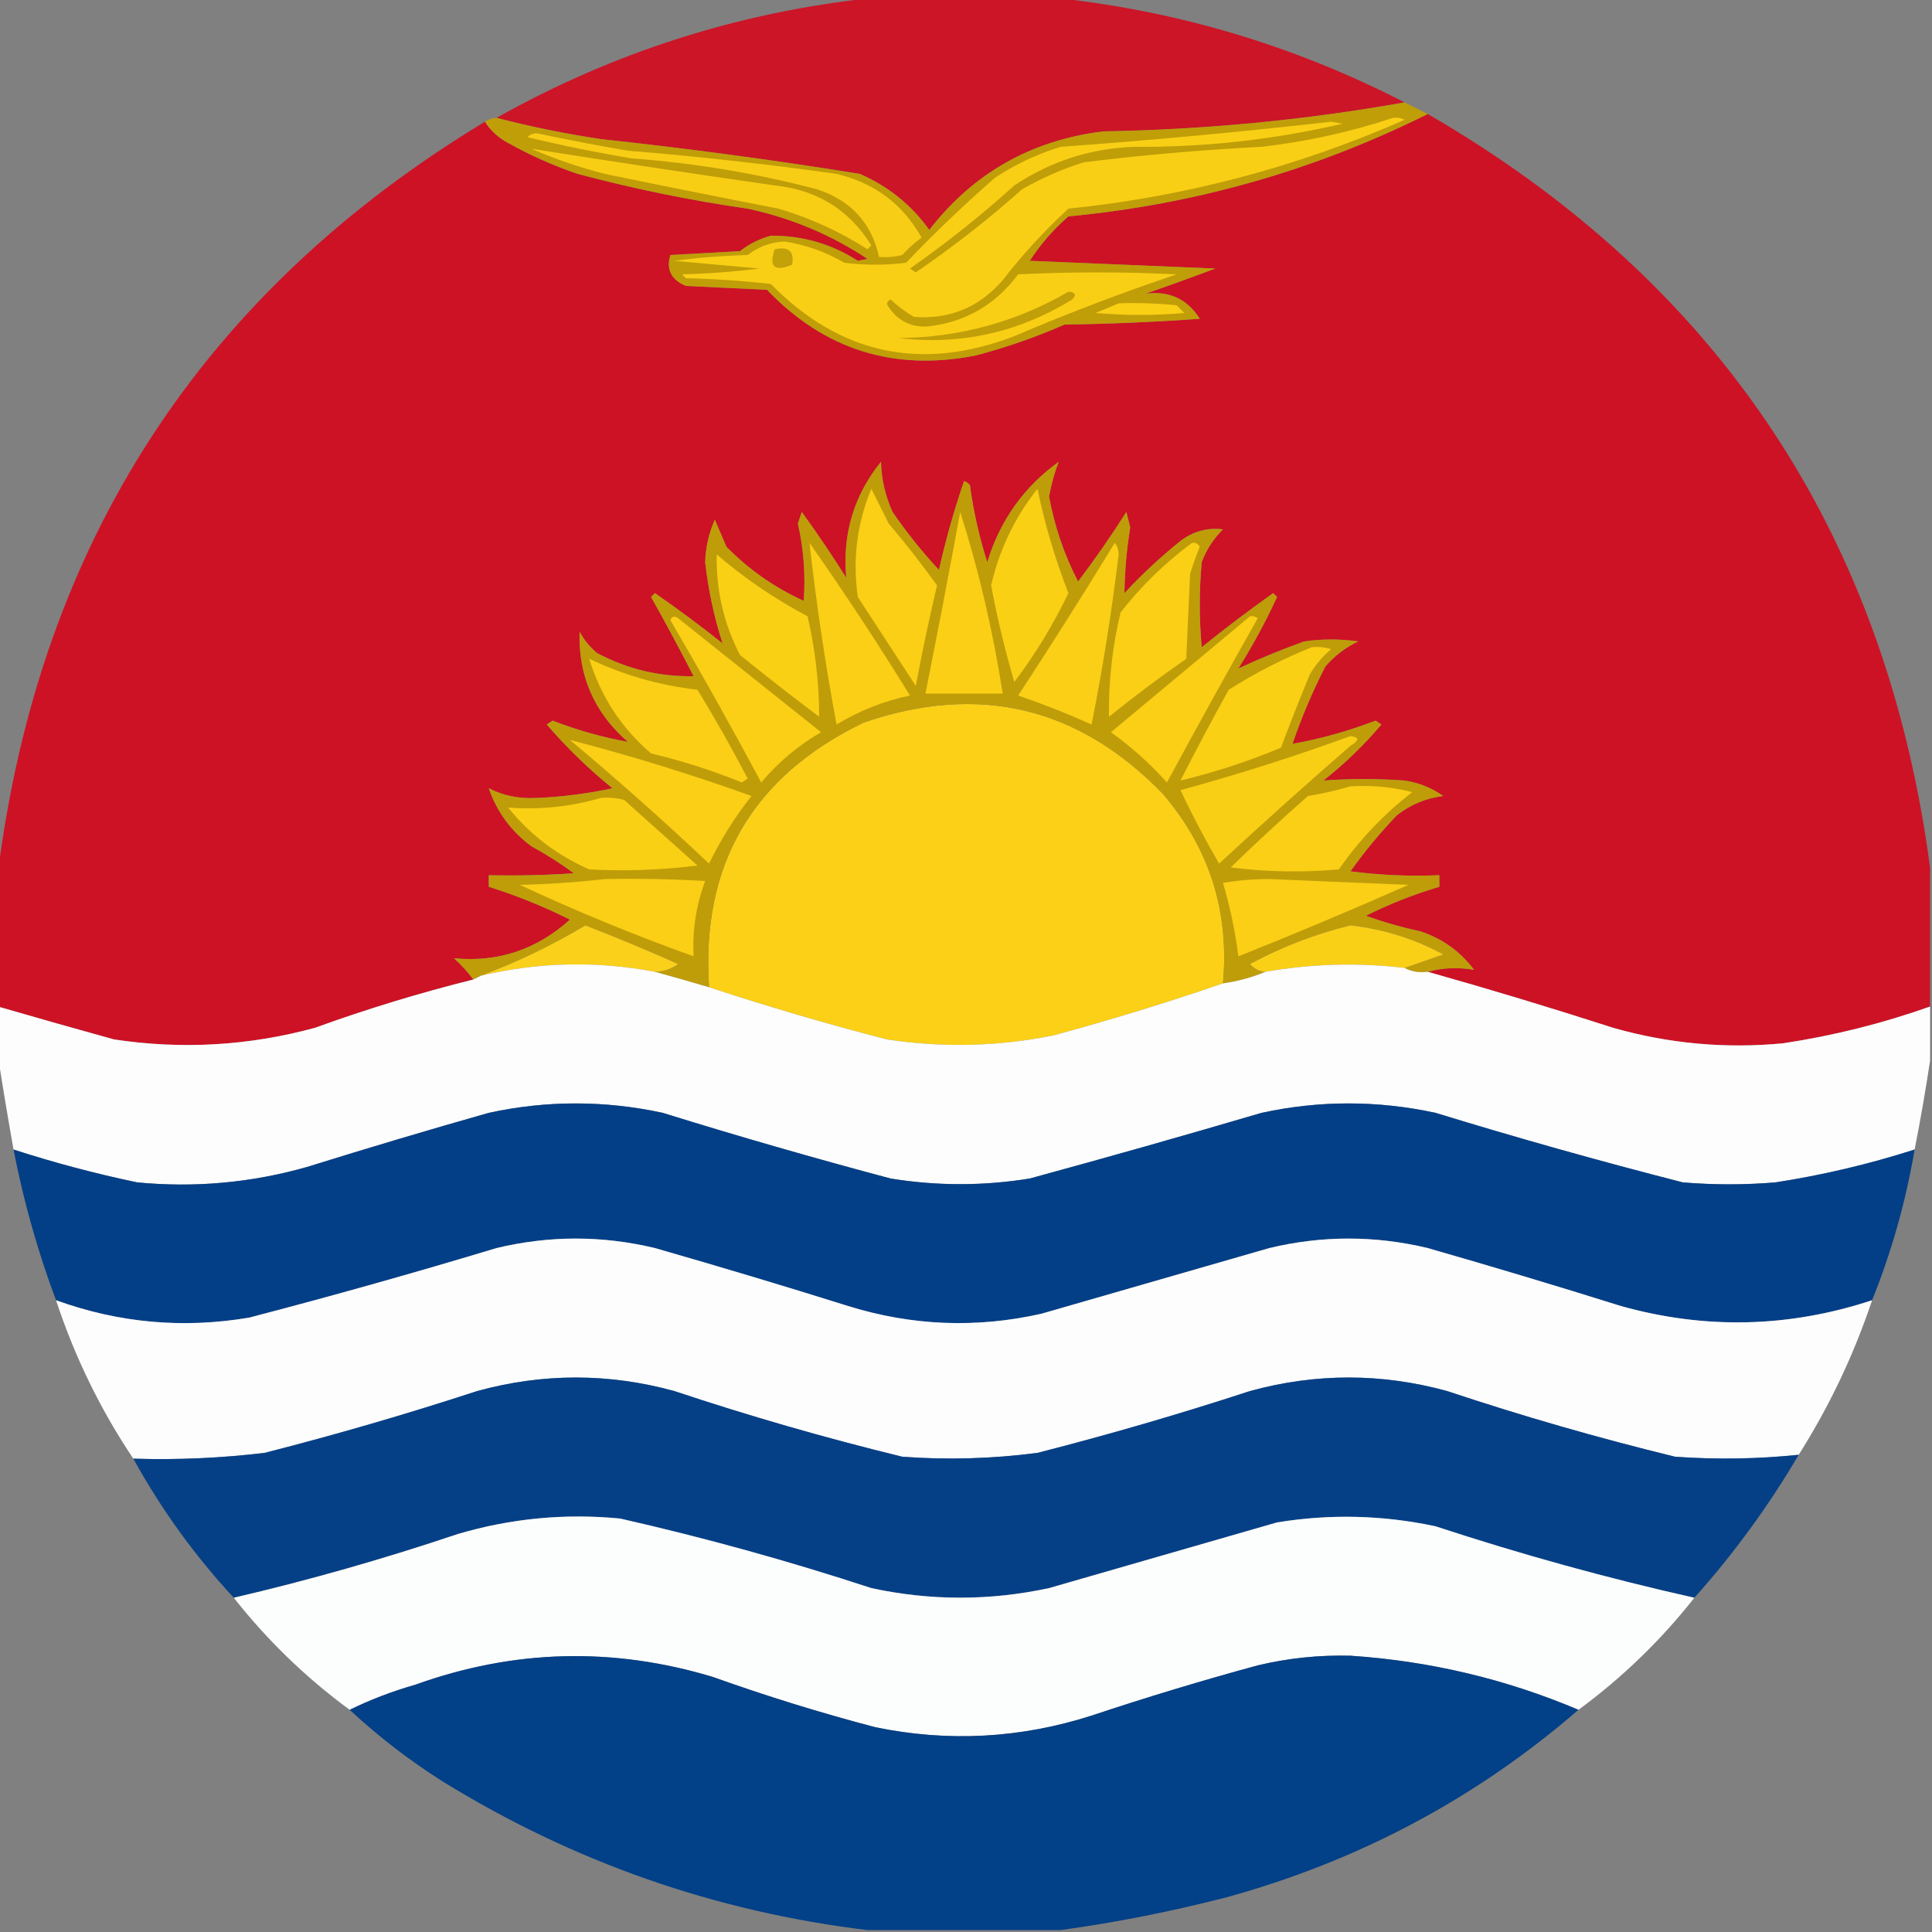 <?xml version="1.0" encoding="UTF-8"?>
<!DOCTYPE svg PUBLIC "-//W3C//DTD SVG 1.1//EN" "http://www.w3.org/Graphics/SVG/1.1/DTD/svg11.dtd">
<svg xmlns="http://www.w3.org/2000/svg" version="1.1" width="500px" height="500px" style="shape-rendering:geometricPrecision; text-rendering:geometricPrecision; image-rendering:optimizeQuality; fill-rule:evenodd; clip-rule:evenodd" xmlns:xlink="http://www.w3.org/1999/xlink">
<rect width="100%" height="100%" fill="#808080" stroke="none"/>
<g><path style="opacity:0.978" fill="#cd1325" d="M 225.5,-0.5 C 241.5,-0.5 257.5,-0.5 273.5,-0.5C 305.156,2.915 335.156,11.915 363.5,26.5C 337.835,31.061 311.835,33.561 285.5,34C 266.888,36.301 251.888,44.801 240.5,59.5C 235.851,53.02 229.851,48.187 222.5,45C 200.264,41.409 177.93,38.409 155.5,36C 146.362,34.63 137.362,32.797 128.5,30.5C 158.708,13.542 191.042,3.208 225.5,-0.5 Z"/></g>
<g><path style="opacity:0.995" fill="#cd1225" d="M 369.5,29.5 C 444.655,73.039 487.988,138.039 499.5,224.5C 499.5,236.5 499.5,248.5 499.5,260.5C 487.169,264.868 474.502,268.035 461.5,270C 446.564,271.434 431.898,270.101 417.5,266C 401.466,260.831 385.466,255.998 369.5,251.5C 373.39,250.445 377.39,250.279 381.5,251C 377.89,246.194 373.223,242.861 367.5,241C 362.682,239.964 358.015,238.631 353.5,237C 359.611,233.945 365.944,231.445 372.5,229.5C 372.5,228.5 372.5,227.5 372.5,226.5C 364.804,226.831 357.138,226.497 349.5,225.5C 353.142,220.39 357.142,215.557 361.5,211C 365.035,208.233 369.035,206.566 373.5,206C 370.508,203.89 367.175,202.557 363.5,202C 356.461,201.495 349.461,201.495 342.5,202C 347.982,197.685 352.982,192.851 357.5,187.5C 357,187.167 356.5,186.833 356,186.5C 348.777,189.257 341.61,191.257 334.5,192.5C 336.846,185.629 339.679,178.962 343,172.5C 345.383,169.727 348.217,167.561 351.5,166C 346.833,165.333 342.167,165.333 337.5,166C 331.578,168.141 325.912,170.474 320.5,173C 324.215,167.073 327.548,160.906 330.5,154.5C 330.167,154.167 329.833,153.833 329.5,153.5C 323.191,157.975 317.025,162.641 311,167.5C 310.333,160.167 310.333,152.833 311,145.5C 312.198,142.274 314.031,139.441 316.5,137C 312.486,136.495 308.819,137.495 305.5,140C 300.366,144.133 295.532,148.633 291,153.5C 291.082,147.835 291.582,142.168 292.5,136.5C 292.167,135.167 291.833,133.833 291.5,132.5C 287.58,138.674 283.413,144.674 279,150.5C 275.414,143.576 272.914,136.243 271.5,128.5C 272.086,125.267 272.919,122.267 274,119.5C 264.949,126.061 258.782,134.728 255.5,145.5C 253.427,138.971 251.927,132.304 251,125.5C 250.586,125.043 250.086,124.709 249.5,124.5C 246.909,132.05 244.742,139.717 243,147.5C 238.62,142.789 234.62,137.789 231,132.5C 229.109,128.389 228.109,124.056 228,119.5C 220.988,128.199 217.988,138.199 219,149.5C 215.329,143.674 211.496,138.007 207.5,132.5C 207.167,133.5 206.833,134.5 206.5,135.5C 207.993,142.109 208.493,148.776 208,155.5C 200.459,152.064 193.792,147.398 188,141.5C 187,139.167 186,136.833 185,134.5C 183.442,138.007 182.608,141.673 182.5,145.5C 183.316,152.748 184.816,159.748 187,166.5C 181.308,161.974 175.474,157.641 169.5,153.5C 169.167,153.833 168.833,154.167 168.5,154.5C 172.294,161.254 175.961,168.087 179.5,175C 170.67,175.166 162.336,173.166 154.5,169C 152.641,167.442 151.141,165.609 150,163.5C 149.634,174.939 153.801,184.439 162.5,192C 155.902,190.805 149.402,188.971 143,186.5C 142.5,186.833 142,187.167 141.5,187.5C 146.684,193.517 152.35,199.017 158.5,204C 152.072,205.395 145.572,206.228 139,206.5C 134.425,206.774 130.258,205.941 126.5,204C 128.592,210.101 132.259,215.101 137.5,219C 141.336,221.084 145.003,223.417 148.5,226C 141.174,226.5 133.841,226.666 126.5,226.5C 126.5,227.5 126.5,228.5 126.5,229.5C 133.725,231.779 140.725,234.612 147.5,238C 138.869,245.766 128.869,249.099 117.5,248C 119.373,249.704 121.04,251.537 122.5,253.5C 108.63,256.956 94.963,261.123 81.5,266C 64.383,270.658 47.049,271.658 29.5,269C 19.477,266.229 9.477,263.396 -0.5,260.5C -0.5,248.833 -0.5,237.167 -0.5,225.5C 10.372,140.377 52.372,75.71 125.5,31.5C 127.004,33.836 129.004,35.669 131.5,37C 137.264,40.216 143.264,42.883 149.5,45C 163.982,48.858 178.648,51.858 193.5,54C 204.704,56.397 215.037,60.73 224.5,67C 223.667,67.167 222.833,67.333 222,67.5C 215.161,63.11 207.661,60.943 199.5,61C 196.554,61.806 193.888,63.139 191.5,65C 185.5,65.333 179.5,65.667 173.5,66C 172.362,69.725 173.695,72.392 177.5,74C 184.5,74.333 191.5,74.667 198.5,75C 213.342,90.502 231.342,96.168 252.5,92C 260.381,89.929 268.048,87.262 275.5,84C 287.181,83.832 298.848,83.332 310.5,82.5C 307.267,77.385 302.6,75.218 296.5,76C 302.577,73.892 308.577,71.726 314.5,69.5C 298.5,68.833 282.5,68.167 266.5,67.5C 269.273,63.223 272.607,59.39 276.5,56C 309.27,52.895 340.27,44.062 369.5,29.5 Z"/></g>
<g><path style="opacity:1" fill="#c09e08" d="M 363.5,26.5 C 365.483,27.471 367.483,28.471 369.5,29.5C 340.27,44.062 309.27,52.895 276.5,56C 272.607,59.39 269.273,63.223 266.5,67.5C 282.5,68.167 298.5,68.833 314.5,69.5C 308.577,71.726 302.577,73.892 296.5,76C 302.6,75.218 307.267,77.385 310.5,82.5C 298.848,83.332 287.181,83.832 275.5,84C 268.048,87.262 260.381,89.929 252.5,92C 231.342,96.168 213.342,90.502 198.5,75C 191.5,74.667 184.5,74.333 177.5,74C 173.695,72.392 172.362,69.725 173.5,66C 179.5,65.667 185.5,65.333 191.5,65C 193.888,63.139 196.554,61.806 199.5,61C 207.661,60.943 215.161,63.11 222,67.5C 222.833,67.333 223.667,67.167 224.5,67C 215.037,60.73 204.704,56.397 193.5,54C 178.648,51.858 163.982,48.858 149.5,45C 143.264,42.883 137.264,40.216 131.5,37C 129.004,35.669 127.004,33.836 125.5,31.5C 126.391,30.89 127.391,30.557 128.5,30.5C 137.362,32.797 146.362,34.63 155.5,36C 177.93,38.409 200.264,41.409 222.5,45C 229.851,48.187 235.851,53.02 240.5,59.5C 251.888,44.801 266.888,36.301 285.5,34C 311.835,33.561 337.835,31.061 363.5,26.5 Z"/></g>
<g><path style="opacity:1" fill="#f8ce15" d="M 137.5,38.5 C 158.201,41.769 179.201,44.936 200.5,48C 211.454,49.134 219.788,54.301 225.5,63.5C 225.167,63.833 224.833,64.167 224.5,64.5C 217.341,59.921 209.674,56.421 201.5,54C 186.484,51.081 171.484,48.081 156.5,45C 149.984,43.328 143.65,41.161 137.5,38.5 Z"/></g>
<g><path style="opacity:1" fill="#f9cf15" d="M 360.5,30.5 C 361.552,30.351 362.552,30.517 363.5,31C 335.783,43.215 306.783,50.882 276.5,54C 270.337,59.665 264.671,65.831 259.5,72.5C 253.393,79.557 245.726,82.724 236.5,82C 234.321,80.743 232.321,79.243 230.5,77.5C 229.479,78.002 229.312,78.668 230,79.5C 232.408,83.037 235.741,84.704 240,84.5C 249.752,83.429 257.586,78.929 263.5,71C 277.167,70.333 290.833,70.333 304.5,71C 290.289,75.772 276.289,81.105 262.5,87C 238.43,96.229 217.43,91.729 199.5,73.5C 192.189,72.669 184.856,72.169 177.5,72C 177.167,71.667 176.833,71.333 176.5,71C 183.191,70.831 189.858,70.331 196.5,69.5C 189.167,68.833 181.833,68.167 174.5,67.5C 180.807,66.669 187.141,66.169 193.5,66C 196.281,63.85 199.447,62.684 203,62.5C 208.513,63.338 213.679,65.171 218.5,68C 223.833,68.667 229.167,68.667 234.5,68C 241.864,60.302 249.53,52.969 257.5,46C 262.774,42.53 268.44,39.864 274.5,38C 297.856,36.313 321.19,34.146 344.5,31.5C 345.5,31.667 346.5,31.833 347.5,32C 329.755,36.135 311.755,38.135 293.5,38C 282.187,38.409 271.853,41.743 262.5,48C 253.932,55.737 244.932,62.904 235.5,69.5C 236,69.833 236.5,70.167 237,70.5C 246.602,63.942 255.769,56.775 264.5,49C 269.551,46.092 274.884,43.758 280.5,42C 295.775,40.113 311.108,38.78 326.5,38C 338.219,36.645 349.552,34.145 360.5,30.5 Z"/></g>
<g><path style="opacity:1" fill="#f8cd15" d="M 136.5,35.5 C 137.097,34.861 137.93,34.528 139,34.5C 146.805,36.162 154.638,37.662 162.5,39C 180.561,40.473 198.561,42.473 216.5,45C 226.316,47.332 233.65,52.832 238.5,61.5C 236.684,62.815 235.017,64.315 233.5,66C 231.527,66.496 229.527,66.662 227.5,66.5C 225.567,57.727 220.234,51.894 211.5,49C 195.764,44.865 179.764,42.199 163.5,41C 154.434,39.487 145.434,37.653 136.5,35.5 Z"/></g>
<g><path style="opacity:1" fill="#c3a109" d="M 200.5,64.5 C 204.138,63.737 205.638,65.07 205,68.5C 200.415,70.413 198.915,69.079 200.5,64.5 Z"/></g>
<g><path style="opacity:1" fill="#fad015" d="M 289.5,78.5 C 294.511,78.334 299.511,78.501 304.5,79C 305.167,79.667 305.833,80.333 306.5,81C 298.833,81.667 291.167,81.667 283.5,81C 285.611,80.155 287.611,79.322 289.5,78.5 Z"/></g>
<g><path style="opacity:1" fill="#c19f08" d="M 276.5,75.5 C 278.337,75.639 278.67,76.306 277.5,77.5C 263.608,86.058 248.608,89.391 232.5,87.5C 248.329,87.329 262.995,83.329 276.5,75.5 Z"/></g>
<g><path style="opacity:1" fill="#fbd016" d="M 316.5,254.5 C 302.097,259.465 287.431,263.965 272.5,268C 258.222,270.85 243.889,271.183 229.5,269C 214.006,265.001 198.672,260.501 183.5,255.5C 181.389,223.752 194.722,200.918 223.5,187C 253.339,176.752 279.172,182.919 301,205.5C 313.042,219.601 318.208,235.934 316.5,254.5 Z"/></g>
<g><path style="opacity:1" fill="#bf9d09" d="M 369.5,251.5 C 367.265,251.795 365.265,251.461 363.5,250.5C 366.814,249.336 370.148,248.17 373.5,247C 366.027,242.962 358.027,240.462 349.5,239.5C 340.399,241.718 331.732,245.051 323.5,249.5C 324.577,250.705 325.91,251.372 327.5,251.5C 324.063,252.945 320.397,253.945 316.5,254.5C 318.208,235.934 313.042,219.601 301,205.5C 279.172,182.919 253.339,176.752 223.5,187C 194.722,200.918 181.389,223.752 183.5,255.5C 178.737,254.096 174.071,252.762 169.5,251.5C 171.696,251.435 173.696,250.768 175.5,249.5C 167.585,245.973 159.585,242.639 151.5,239.5C 142.729,244.722 133.729,249.055 124.5,252.5C 123.833,252.833 123.167,253.167 122.5,253.5C 121.04,251.537 119.373,249.704 117.5,248C 128.869,249.099 138.869,245.766 147.5,238C 140.725,234.612 133.725,231.779 126.5,229.5C 126.5,228.5 126.5,227.5 126.5,226.5C 133.841,226.666 141.174,226.5 148.5,226C 145.003,223.417 141.336,221.084 137.5,219C 132.259,215.101 128.592,210.101 126.5,204C 130.258,205.941 134.425,206.774 139,206.5C 145.572,206.228 152.072,205.395 158.5,204C 152.35,199.017 146.684,193.517 141.5,187.5C 142,187.167 142.5,186.833 143,186.5C 149.402,188.971 155.902,190.805 162.5,192C 153.801,184.439 149.634,174.939 150,163.5C 151.141,165.609 152.641,167.442 154.5,169C 162.336,173.166 170.67,175.166 179.5,175C 175.961,168.087 172.294,161.254 168.5,154.5C 168.833,154.167 169.167,153.833 169.5,153.5C 175.474,157.641 181.308,161.974 187,166.5C 184.816,159.748 183.316,152.748 182.5,145.5C 182.608,141.673 183.442,138.007 185,134.5C 186,136.833 187,139.167 188,141.5C 193.792,147.398 200.459,152.064 208,155.5C 208.493,148.776 207.993,142.109 206.5,135.5C 206.833,134.5 207.167,133.5 207.5,132.5C 211.496,138.007 215.329,143.674 219,149.5C 217.988,138.199 220.988,128.199 228,119.5C 228.109,124.056 229.109,128.389 231,132.5C 234.62,137.789 238.62,142.789 243,147.5C 244.742,139.717 246.909,132.05 249.5,124.5C 250.086,124.709 250.586,125.043 251,125.5C 251.927,132.304 253.427,138.971 255.5,145.5C 258.782,134.728 264.949,126.061 274,119.5C 272.919,122.267 272.086,125.267 271.5,128.5C 272.914,136.243 275.414,143.576 279,150.5C 283.413,144.674 287.58,138.674 291.5,132.5C 291.833,133.833 292.167,135.167 292.5,136.5C 291.582,142.168 291.082,147.835 291,153.5C 295.532,148.633 300.366,144.133 305.5,140C 308.819,137.495 312.486,136.495 316.5,137C 314.031,139.441 312.198,142.274 311,145.5C 310.333,152.833 310.333,160.167 311,167.5C 317.025,162.641 323.191,157.975 329.5,153.5C 329.833,153.833 330.167,154.167 330.5,154.5C 327.548,160.906 324.215,167.073 320.5,173C 325.912,170.474 331.578,168.141 337.5,166C 342.167,165.333 346.833,165.333 351.5,166C 348.217,167.561 345.383,169.727 343,172.5C 339.679,178.962 336.846,185.629 334.5,192.5C 341.61,191.257 348.777,189.257 356,186.5C 356.5,186.833 357,187.167 357.5,187.5C 352.982,192.851 347.982,197.685 342.5,202C 349.461,201.495 356.461,201.495 363.5,202C 367.175,202.557 370.508,203.89 373.5,206C 369.035,206.566 365.035,208.233 361.5,211C 357.142,215.557 353.142,220.39 349.5,225.5C 357.138,226.497 364.804,226.831 372.5,226.5C 372.5,227.5 372.5,228.5 372.5,229.5C 365.944,231.445 359.611,233.945 353.5,237C 358.015,238.631 362.682,239.964 367.5,241C 373.223,242.861 377.89,246.194 381.5,251C 377.39,250.279 373.39,250.445 369.5,251.5 Z"/></g>
<g><path style="opacity:1" fill="#f9cf15" d="M 349.5,190.5 C 351.842,190.775 351.842,191.608 349.5,193C 338.018,202.981 326.684,213.148 315.5,223.5C 311.87,217.237 308.537,210.904 305.5,204.5C 320.44,200.408 335.106,195.741 349.5,190.5 Z"/></g>
<g><path style="opacity:1" fill="#facf15" d="M 147.5,191.5 C 163.068,195.515 178.735,200.348 194.5,206C 190.208,211.412 186.541,217.245 183.5,223.5C 171.778,212.44 159.778,201.773 147.5,191.5 Z"/></g>
<g><path style="opacity:1" fill="#facf15" d="M 152.5,170.5 C 161.319,174.707 170.652,177.374 180.5,178.5C 185.087,186.004 189.42,193.671 193.5,201.5C 193,201.833 192.5,202.167 192,202.5C 184.357,199.397 176.524,196.897 168.5,195C 160.765,188.353 155.432,180.187 152.5,170.5 Z"/></g>
<g><path style="opacity:1" fill="#fad015" d="M 339.5,167.5 C 341.199,167.34 342.866,167.506 344.5,168C 342.291,169.873 340.458,172.04 339,174.5C 336.402,180.794 333.902,187.127 331.5,193.5C 322.978,197.064 314.311,199.897 305.5,202C 309.539,194.087 313.706,186.254 318,178.5C 324.91,174.129 332.077,170.463 339.5,167.5 Z"/></g>
<g><path style="opacity:1" fill="#facf15" d="M 323.5,159.5 C 324.239,159.369 324.906,159.536 325.5,160C 317.54,174.086 309.706,188.253 302,202.5C 297.588,197.582 292.755,193.249 287.5,189.5C 299.531,179.492 311.531,169.492 323.5,159.5 Z"/></g>
<g><path style="opacity:1" fill="#facf15" d="M 173.5,160.5 C 173.897,159.475 174.563,159.308 175.5,160C 187.833,169.833 200.167,179.667 212.5,189.5C 206.602,192.893 201.435,197.226 197,202.5C 189.392,188.276 181.559,174.276 173.5,160.5 Z"/></g>
<g><path style="opacity:1" fill="#facf15" d="M 288.5,140.5 C 289.147,141.274 289.48,142.274 289.5,143.5C 287.721,158.292 285.387,172.959 282.5,187.5C 276.286,184.706 269.952,182.206 263.5,180C 272.057,166.949 280.391,153.783 288.5,140.5 Z"/></g>
<g><path style="opacity:1" fill="#facf15" d="M 209.5,140.5 C 218.516,153.345 227.182,166.511 235.5,180C 228.742,181.419 222.409,183.919 216.5,187.5C 213.595,171.924 211.261,156.258 209.5,140.5 Z"/></g>
<g><path style="opacity:1" fill="#fad015" d="M 185.5,143.5 C 192.698,149.689 200.531,155.022 209,159.5C 210.984,168.086 211.984,176.753 212,185.5C 205.076,180.287 198.243,174.954 191.5,169.5C 187.291,161.332 185.291,152.665 185.5,143.5 Z"/></g>
<g><path style="opacity:1" fill="#facf15" d="M 308.5,140.5 C 309.376,140.369 310.043,140.702 310.5,141.5C 309.568,143.795 308.735,146.129 308,148.5C 307.667,155.833 307.333,163.167 307,170.5C 300.154,175.257 293.488,180.257 287,185.5C 286.873,176.388 287.873,167.388 290,158.5C 295.4,151.598 301.567,145.598 308.5,140.5 Z"/></g>
<g><path style="opacity:1" fill="#facf15" d="M 248.5,132.5 C 253.317,147.638 256.984,163.305 259.5,179.5C 252.833,179.5 246.167,179.5 239.5,179.5C 242.628,163.86 245.628,148.193 248.5,132.5 Z"/></g>
<g><path style="opacity:1" fill="#fad015" d="M 268.5,126.5 C 270.36,135.578 273.026,144.578 276.5,153.5C 272.588,161.664 267.921,169.331 262.5,176.5C 260.092,168.273 258.092,159.94 256.5,151.5C 258.651,142.2 262.651,133.866 268.5,126.5 Z"/></g>
<g><path style="opacity:1" fill="#facf15" d="M 225.5,126.5 C 226.954,129.408 228.454,132.408 230,135.5C 234.42,140.693 238.587,146.027 242.5,151.5C 240.475,160.127 238.641,168.794 237,177.5C 232,169.833 227,162.167 222,154.5C 220.617,144.794 221.783,135.461 225.5,126.5 Z"/></g>
<g><path style="opacity:1" fill="#facf15" d="M 349.5,203.5 C 354.93,203.161 360.264,203.661 365.5,205C 358.126,210.706 351.793,217.373 346.5,225C 337.149,225.832 327.816,225.665 318.5,224.5C 324.99,218.178 331.657,212.011 338.5,206C 342.347,205.367 346.014,204.533 349.5,203.5 Z"/></g>
<g><path style="opacity:1" fill="#fad015" d="M 155.5,206.5 C 157.527,206.338 159.527,206.505 161.5,207C 167.833,212.667 174.167,218.333 180.5,224C 171.188,225.166 161.854,225.499 152.5,225C 144.164,221.342 137.164,216.008 131.5,209C 139.689,209.614 147.689,208.781 155.5,206.5 Z"/></g>
<g><path style="opacity:1" fill="#facf15" d="M 156.5,227.5 C 165.173,227.334 173.84,227.5 182.5,228C 180.156,234.261 179.156,240.761 179.5,247.5C 164.22,242.018 149.22,235.851 134.5,229C 142.011,228.829 149.345,228.329 156.5,227.5 Z"/></g>
<g><path style="opacity:1" fill="#facf15" d="M 316.5,228.5 C 320.319,227.834 324.319,227.501 328.5,227.5C 340.5,228 352.5,228.5 364.5,229C 349.979,235.425 335.312,241.592 320.5,247.5C 319.655,240.936 318.322,234.602 316.5,228.5 Z"/></g>
<g><path style="opacity:1" fill="#fad01a" d="M 169.5,251.5 C 154.43,248.644 139.43,248.977 124.5,252.5C 133.729,249.055 142.729,244.722 151.5,239.5C 159.585,242.639 167.585,245.973 175.5,249.5C 173.696,250.768 171.696,251.435 169.5,251.5 Z"/></g>
<g><path style="opacity:1" fill="#fad017" d="M 363.5,250.5 C 351.455,249.081 339.455,249.415 327.5,251.5C 325.91,251.372 324.577,250.705 323.5,249.5C 331.732,245.051 340.399,241.718 349.5,239.5C 358.027,240.462 366.027,242.962 373.5,247C 370.148,248.17 366.814,249.336 363.5,250.5 Z"/></g>
<g><path style="opacity:0.997" fill="#fdfdfd" d="M 169.5,251.5 C 174.071,252.762 178.737,254.096 183.5,255.5C 198.672,260.501 214.006,265.001 229.5,269C 243.889,271.183 258.222,270.85 272.5,268C 287.431,263.965 302.097,259.465 316.5,254.5C 320.397,253.945 324.063,252.945 327.5,251.5C 339.455,249.415 351.455,249.081 363.5,250.5C 365.265,251.461 367.265,251.795 369.5,251.5C 385.466,255.998 401.466,260.831 417.5,266C 431.898,270.101 446.564,271.434 461.5,270C 474.502,268.035 487.169,264.868 499.5,260.5C 499.5,265.167 499.5,269.833 499.5,274.5C 498.366,282.077 497.033,289.744 495.5,297.5C 483.74,301.273 471.74,304.106 459.5,306C 451.5,306.667 443.5,306.667 435.5,306C 414.028,300.505 392.695,294.505 371.5,288C 356.472,284.755 341.472,284.755 326.5,288C 306.554,293.871 286.554,299.538 266.5,305C 254.49,306.945 242.49,306.945 230.5,305C 210.721,299.74 191.054,294.074 171.5,288C 156.472,284.755 141.472,284.755 126.5,288C 110.774,292.464 95.107,297.131 79.5,302C 65.092,306.101 50.425,307.434 35.5,306C 24.665,303.734 13.998,300.901 3.5,297.5C 2.059,289.394 0.726,281.394 -0.5,273.5C -0.5,269.167 -0.5,264.833 -0.5,260.5C 9.477,263.396 19.477,266.229 29.5,269C 47.049,271.658 64.383,270.658 81.5,266C 94.963,261.123 108.63,256.956 122.5,253.5C 123.167,253.167 123.833,252.833 124.5,252.5C 139.43,248.977 154.43,248.644 169.5,251.5 Z"/></g>
<g><path style="opacity:0.997" fill="#033f87" d="M 495.5,297.5 C 493.228,310.923 489.562,323.923 484.5,336.5C 462.962,343.601 441.295,344.101 419.5,338C 402.893,332.798 386.226,327.798 369.5,323C 355.838,319.721 342.172,319.721 328.5,323C 308.818,328.673 289.151,334.339 269.5,340C 252.656,343.794 235.989,343.127 219.5,338C 202.893,332.798 186.226,327.798 169.5,323C 155.838,319.721 142.172,319.721 128.5,323C 107.278,329.407 85.945,335.407 64.5,341C 47.414,343.888 30.748,342.388 14.5,336.5C 9.747,323.823 6.08,310.823 3.5,297.5C 13.998,300.901 24.665,303.734 35.5,306C 50.425,307.434 65.092,306.101 79.5,302C 95.107,297.131 110.774,292.464 126.5,288C 141.472,284.755 156.472,284.755 171.5,288C 191.054,294.074 210.721,299.74 230.5,305C 242.49,306.945 254.49,306.945 266.5,305C 286.554,299.538 306.554,293.871 326.5,288C 341.472,284.755 356.472,284.755 371.5,288C 392.695,294.505 414.028,300.505 435.5,306C 443.5,306.667 451.5,306.667 459.5,306C 471.74,304.106 483.74,301.273 495.5,297.5 Z"/></g>
<g><path style="opacity:0.996" fill="#fdfdfe" d="M 484.5,336.5 C 479.751,350.661 473.418,363.994 465.5,376.5C 454.867,377.596 444.2,377.763 433.5,377C 413.597,372.143 393.93,366.477 374.5,360C 357.5,355.333 340.5,355.333 323.5,360C 305.344,365.941 287.01,371.274 268.5,376C 256.877,377.527 245.21,377.861 233.5,377C 213.597,372.143 193.93,366.477 174.5,360C 157.505,355.334 140.505,355.334 123.5,360C 105.344,365.941 87.01,371.274 68.5,376C 57.215,377.356 45.882,377.856 34.5,377.5C 25.996,364.823 19.329,351.157 14.5,336.5C 30.748,342.388 47.414,343.888 64.5,341C 85.945,335.407 107.278,329.407 128.5,323C 142.172,319.721 155.838,319.721 169.5,323C 186.226,327.798 202.893,332.798 219.5,338C 235.989,343.127 252.656,343.794 269.5,340C 289.151,334.339 308.818,328.673 328.5,323C 342.172,319.721 355.838,319.721 369.5,323C 386.226,327.798 402.893,332.798 419.5,338C 441.295,344.101 462.962,343.601 484.5,336.5 Z"/></g>
<g><path style="opacity:0.996" fill="#044087" d="M 465.5,376.5 C 457.711,389.758 448.711,402.091 438.5,413.5C 416.025,408.46 393.691,402.294 371.5,395C 357.908,392.095 344.241,391.761 330.5,394C 310.833,399.667 291.167,405.333 271.5,411C 256.149,414.308 240.816,414.308 225.5,411C 204.117,403.983 182.45,397.983 160.5,393C 146.234,391.618 132.234,392.951 118.5,397C 99.3,403.462 79.967,408.962 60.5,413.5C 50.366,402.569 41.7,390.569 34.5,377.5C 45.882,377.856 57.215,377.356 68.5,376C 87.01,371.274 105.344,365.941 123.5,360C 140.505,355.334 157.505,355.334 174.5,360C 193.93,366.477 213.597,372.143 233.5,377C 245.21,377.861 256.877,377.527 268.5,376C 287.01,371.274 305.344,365.941 323.5,360C 340.5,355.333 357.5,355.333 374.5,360C 393.93,366.477 413.597,372.143 433.5,377C 444.2,377.763 454.867,377.596 465.5,376.5 Z"/></g>
<g><path style="opacity:0.996" fill="#fcfdfd" d="M 438.5,413.5 C 429.774,424.56 419.774,434.227 408.5,442.5C 389.721,434.54 370.054,429.874 349.5,428.5C 341.388,428.286 333.388,429.119 325.5,431C 311.047,434.929 296.713,439.262 282.5,444C 264.061,449.898 245.394,450.898 226.5,447C 212.307,443.269 198.307,438.936 184.5,434C 158.628,426.187 132.961,426.854 107.5,436C 101.539,437.704 95.872,439.871 90.5,442.5C 79.226,434.227 69.226,424.56 60.5,413.5C 79.967,408.962 99.3,403.462 118.5,397C 132.234,392.951 146.234,391.618 160.5,393C 182.45,397.983 204.117,403.983 225.5,411C 240.816,414.308 256.149,414.308 271.5,411C 291.167,405.333 310.833,399.667 330.5,394C 344.241,391.761 357.908,392.095 371.5,395C 393.691,402.294 416.025,408.46 438.5,413.5 Z"/></g>
<g><path style="opacity:0.985" fill="#013f87" d="M 408.5,442.5 C 382.031,465.408 351.698,481.575 317.5,491C 303.192,494.695 288.859,497.529 274.5,499.5C 257.833,499.5 241.167,499.5 224.5,499.5C 185.067,494.744 148.4,481.91 114.5,461C 105.89,455.539 97.89,449.373 90.5,442.5C 95.872,439.871 101.539,437.704 107.5,436C 132.961,426.854 158.628,426.187 184.5,434C 198.307,438.936 212.307,443.269 226.5,447C 245.394,450.898 264.061,449.898 282.5,444C 296.713,439.262 311.047,434.929 325.5,431C 333.388,429.119 341.388,428.286 349.5,428.5C 370.054,429.874 389.721,434.54 408.5,442.5 Z"/></g>
</svg>
